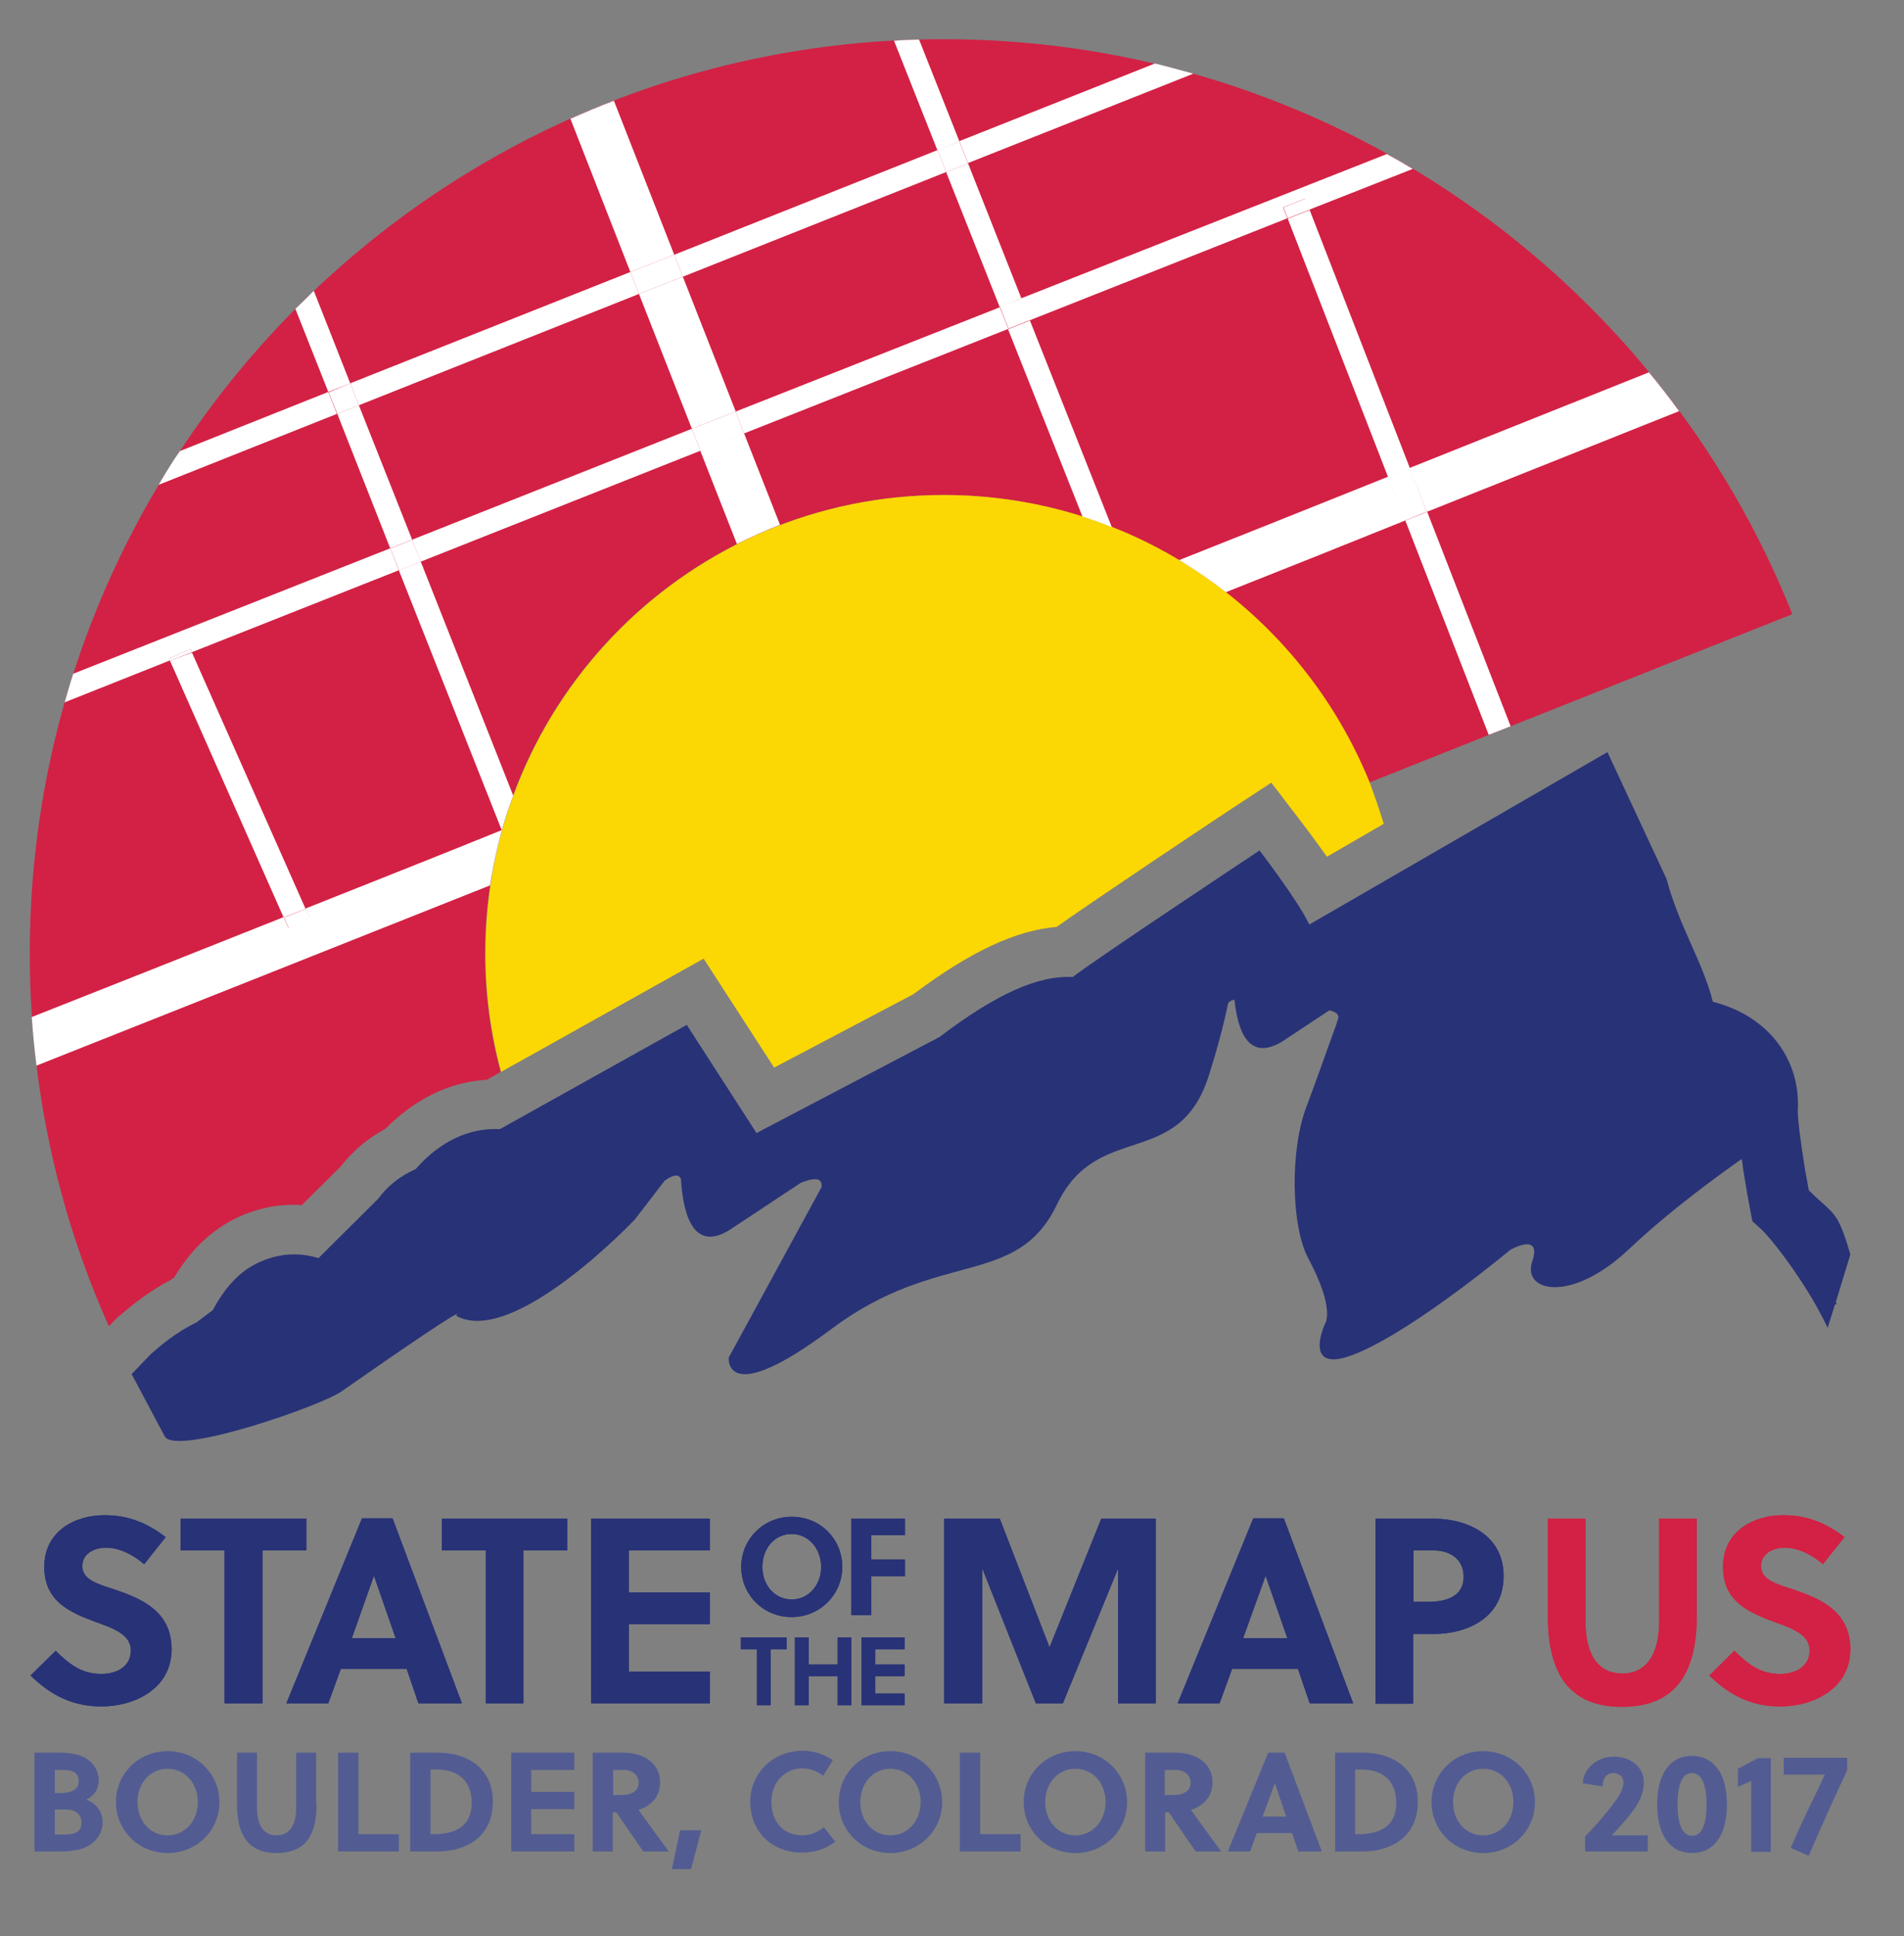<svg class="sun" version="1.1" id="Layer_1" xmlns="http://www.w3.org/2000/svg" xmlns:xlink="http://www.w3.org/1999/xlink" x="0px" y="0px" width="486px" height="494px" viewBox="0 0 486 494" enable-background="new 0 0 486 494" xml:space="preserve">
<rect x="0" y="0" width="486" height="494" fill="#808080" stroke="none"/>
<path fill="#D22144" d="M30.8,335.5c2.4-2.1,7.1-6,12.9-9c0.2-0.2,0.5-0.4,0.8-0.6c3-5,9.3-13.8,21.3-17.2c3-0.9,6.1-1.3,9.2-1.3
	c0.7,0,1.3,0,2,0.1l10-9.9c1.6-2.1,3.5-4,5.5-5.7c1.9-1.5,3.9-2.8,6-4c7.4-7.5,16.4-11.9,25.8-12.4l3.5-2c-2.6-9.6-4-19.8-4-30.2
	c0-64.6,52.4-117,117-117c49.2,0,91.3,30.4,108.6,73.4l108.1-43C423.2,70.7,339.1,10,240.9,10C112,10,7.6,114.4,7.6,243.3
	c0,33.9,7.2,66.1,20.2,95.1l2-2.1L30.8,335.5z"></path>
<path class="sun" id="sun" fill="#FBD703" d="M240.9,126.3c-64.6,0-117,52.4-117,117c0,10.5,1.4,20.6,4,30.2l51.7-28.9l18,27.8l35.5-18.7
	c14.6-10.9,26.1-16.3,36.6-17.2c10.9-7.7,38.7-26.2,44.9-30.3l9.9-6.5l7.2,9.4c0.9,1.2,3.9,5.1,7,9.5l14.5-8.4
	c-1.1-3.6-2.3-7.1-3.6-10.6C332.2,156.7,290.1,126.3,240.9,126.3" >
    <!-- <animateTransform attributeName="transform"
                        additive="sum"
                      attributeType="XML"
                      type="scale"
                      from="0 0"
                      to="1 1"
                      dur="2s"
                      repeatCount="indefinite"
                      /> -->
</path>
<path fill="#283277" d="M461.7,303.7c-0.3-1.7-0.6-3.4-0.9-4.9c-1.3-8-2-13.8-1.9-15.6c0.4-7.8-2.4-15-8-20.3
	c-3.6-3.4-8.2-5.9-13.7-7.3c-2.5-10.1-8.6-19.2-11.8-31.3l-15.1-32.4l-76.1,44c-2.8-6-12.7-18.9-12.7-18.9s-42.4,28.1-47.7,32.3
	c-8.8-0.5-19.5,4.3-34,15.3l-46.7,24.5l-17.8-27.6l-47.7,26.6c-7.8-0.4-15.3,3.1-21.5,10.2c-2,0.9-3.9,2-5.6,3.4
	c-1.5,1.2-2.8,2.6-4,4.2L81.3,321c-3.9-1.2-8-1.3-12-0.1c-7.8,2.2-12,7.9-15,13.4c-2,1.5-3.5,2.6-4.1,3.1c-5.1,2.4-9.3,6-11,7.5
	l-0.6,0.5l-5,5.2l8.4,15.8l0.1,0.2c3.4,4.8,40.1-8,45.1-11.6c14.9-10.4,32-22.1,29.2-19.3c14.6,8.2,45.6-24.5,45.6-24.5l7.7-10
	c2.7-1.9,3.7-1.3,4.1-0.4c0.6,9.6,3.4,18.5,12.3,13.1l18.3-12.1c3-1.2,5.6-1.6,5.3,1.1l-23.7,43.5c0,0-1.3,13.3,26.2-7.3
	c27.5-20.6,47.3-10.3,57.6-31.8c10.3-21.5,30.9-8.6,38.7-32.7c2.1-6.6,3.8-12.9,5-18.7c0.5-0.5,1-0.8,1.6-0.8
	c0.9,8.6,3.9,15.6,12.1,10.7l12.1-8c1.5,0.3,2.9,1,2.1,2.6c-0.2,0.3-0.2,0.4-0.1,0.4c-3,8.3-6,16.8-7.8,21.5
	c-4.3,11.2-3.9,30.6,0.4,38.7c7.1,13.2,4.3,16.8,4.3,16.8s-6.4,13.8,8.6,7.3c15-6.4,38.7-26.2,38.7-26.2s8.2-4.7,5.6,3
	c-2.6,7.7,9.9,10.7,24.5-3c10.8-10.2,23.3-19.2,29-23.2c0.1,1,0.3,2,0.4,3c0.7,4.4,1.4,8.3,1.8,10.3l0.5,2.6l2,1.8
	c2.8,2.5,9.5,11.3,14.2,19.6c1.1,2,2.2,4,3,5.8l1.9-6l0.4,0c-0.1-0.2-0.1-0.4-0.2-0.6l3.7-12.1C469,308.5,468,310,461.7,303.7"></path>
<path fill="#283277" d="M27.1,394.9c-3.2,0-6.1,1.6-6.1,4.7c0,3.6,4.4,4.7,8.1,5.9c6.7,2.3,14.7,5.4,14.7,15.3
	c0,10.2-9.6,14.6-17.9,14.6c-7.3,0-12.9-2.8-18.1-7.9l6.4-6.3c3.8,3.7,6.8,5.9,11.7,5.9c3.8,0,7.5-1.8,7.5-6c0-4-4.3-5.6-9.1-7.3
	c-6.1-2.3-13-5-13-14c0-9,7.6-13.2,15.4-13.2c6.1,0,10.9,2,15.6,5.6l-5.5,6.9C34.2,396.9,30.7,394.9,27.1,394.9"></path>
<polygon fill="#283277" points="67,395.6 67,434.6 57.3,434.6 57.3,395.6 46.1,395.6 46.1,387.5 78.2,387.5 78.2,395.6 "></polygon>
<path fill="#283277" d="M106.8,434.6l-3-8.8H87l-3.2,8.8H73.1l19.3-47.2h7.8l17.7,47.2H106.8z M89.8,418H101l-5.5-15.8h-0.1
	L89.8,418z"></path>
<polygon fill="#283277" points="133.6,395.6 133.6,434.6 124,434.6 124,395.6 112.8,395.6 112.8,387.5 144.8,387.5 144.8,395.6 "></polygon>
<polygon fill="#283277" points="150.9,434.6 150.9,387.5 181.2,387.5 181.2,395.6 160.5,395.6 160.5,406.3 181.2,406.3 181.2,414.4
	160.5,414.4 160.5,426.5 181.2,426.5 181.2,434.6 "></polygon>
<path fill="#283277" d="M202.1,412.6c-7.3,0-12.9-5.7-12.9-12.8c0-7,5.6-12.8,12.9-12.8c7.3,0,12.9,5.7,12.9,12.8
	C215,406.8,209.3,412.6,202.1,412.6 M202.1,391.4c-4.4,0-7.5,3.7-7.5,8.4s3.2,8.3,7.5,8.3c4.3,0,7.5-3.7,7.5-8.3
	S206.4,391.4,202.1,391.4"></path>
<polygon fill="#283277" points="222.4,402.2 222.4,412.1 217.3,412.1 217.3,387.5 231,387.5 231,391.7 222.4,391.7 222.4,397.9
	231,397.9 231,402.2 "></polygon>
<polygon fill="#283277" points="196.7,420.8 196.7,435.1 193.2,435.1 193.2,420.8 189.1,420.8 189.1,417.8 200.8,417.8 200.8,420.8
	"></polygon>
<polygon fill="#283277" points="213.8,435.1 213.8,427.7 206.4,427.7 206.4,435.1 202.9,435.1 202.9,417.8 206.4,417.8 206.4,424.7
	213.8,424.7 213.8,417.8 217.3,417.8 217.3,435.1 "></polygon>
<polygon fill="#283277" points="219.9,435.1 219.9,417.8 230.9,417.8 230.9,420.8 223.4,420.8 223.4,424.7 230.9,424.7 230.9,427.7
	223.4,427.7 223.4,432.1 230.9,432.1 230.9,435.1 "></polygon>
<polygon fill="#283277" points="271.3,434.6 264.4,434.6 250.7,400.1 250.7,434.6 241,434.6 241,387.5 255.2,387.5 267.9,420.3
	281.1,387.5 295,387.5 295,434.6 285.4,434.6 285.4,400.2 "></polygon>
<path fill="#283277" d="M334.3,434.6l-3-8.8h-16.8l-3.2,8.8h-10.7l19.3-47.2h7.8l17.7,47.2H334.3z M317.3,418h11.3l-5.5-15.8h-0.1
	L317.3,418z"></path>
<path fill="#283277" d="M366.1,387.5c8,0,17.7,3.9,17.7,14.6c0,10.9-9.6,14.8-17.7,14.8h-5.4v17.8h-9.6v-47.2H366.1z M360.8,408.7
	h3.8c5.1,0,9-1.7,9-6.4c0-4.2-3.1-6.7-7.7-6.7h-5.1V408.7z"></path>
<path fill="#D22144" d="M433.1,412.4c0,14.8-5.7,23.1-19.1,23.1c-13.2,0-18.9-8.2-18.9-23.1v-24.9h9.6v26.2c0,9,3.6,13.3,9.4,13.3
	c5.7,0,9.4-4.3,9.4-13.3v-26.2h9.6V412.4z"></path>
<path fill="#D22144" d="M455.6,394.9c-3.2,0-6.1,1.6-6.1,4.7c0,3.6,4.4,4.7,8.1,5.9c6.7,2.3,14.7,5.4,14.7,15.3
	c0,10.2-9.6,14.6-17.9,14.6c-7.3,0-12.9-2.8-18.1-7.9l6.4-6.3c3.8,3.7,6.8,5.9,11.7,5.9c3.8,0,7.5-1.8,7.5-6c0-4-4.3-5.6-9.1-7.3
	c-6.1-2.3-13-5-13-14c0-9,7.6-13.2,15.4-13.2c6.1,0,10.9,2,15.6,5.6l-5.5,6.9C462.7,396.9,459.2,394.9,455.6,394.9"></path>
<path fill="#283277" d="M27.1,394.9c-3.2,0-6.1,1.6-6.1,4.7c0,3.6,4.4,4.7,8.1,5.9c6.7,2.3,14.7,5.4,14.7,15.3
	c0,10.2-9.6,14.6-17.9,14.6c-7.3,0-12.9-2.8-18.1-7.9l6.4-6.3c3.8,3.7,6.8,5.9,11.7,5.9c3.8,0,7.5-1.8,7.5-6c0-4-4.3-5.6-9.1-7.3
	c-6.1-2.3-13-5-13-14c0-9,7.6-13.2,15.4-13.2c6.1,0,10.9,2,15.6,5.6l-5.5,6.9C34.2,396.9,30.7,394.9,27.1,394.9"></path>
<polygon fill="#283277" points="67,395.6 67,434.6 57.3,434.6 57.3,395.6 46.1,395.6 46.1,387.5 78.2,387.5 78.2,395.6 "></polygon>
<path fill="#283277" d="M106.8,434.6l-3-8.8H87l-3.2,8.8H73.1l19.3-47.2h7.8l17.7,47.2H106.8z M89.8,418H101l-5.5-15.8h-0.1
	L89.8,418z"></path>
<polygon fill="#283277" points="133.6,395.6 133.6,434.6 124,434.6 124,395.6 112.8,395.6 112.8,387.5 144.8,387.5 144.8,395.6 "></polygon>
<polygon fill="#283277" points="150.9,434.6 150.9,387.5 181.2,387.5 181.2,395.6 160.5,395.6 160.5,406.3 181.2,406.3 181.2,414.4
	160.5,414.4 160.5,426.5 181.2,426.5 181.2,434.6 "></polygon>
<path fill="#283277" d="M202.1,412.6c-7.3,0-12.9-5.7-12.9-12.8c0-7,5.6-12.8,12.9-12.8c7.3,0,12.9,5.7,12.9,12.8
	C215,406.8,209.3,412.6,202.1,412.6 M202.1,391.4c-4.4,0-7.5,3.7-7.5,8.4s3.2,8.3,7.5,8.3c4.3,0,7.5-3.7,7.5-8.3
	S206.4,391.4,202.1,391.4"></path>
<polygon fill="#283277" points="222.4,402.2 222.4,412.1 217.3,412.1 217.3,387.5 231,387.5 231,391.7 222.4,391.7 222.4,397.9
	231,397.9 231,402.2 "></polygon>
<polygon fill="#283277" points="196.7,420.8 196.7,435.1 193.2,435.1 193.2,420.8 189.1,420.8 189.1,417.8 200.8,417.8 200.8,420.8
	"></polygon>
<polygon fill="#283277" points="213.8,435.1 213.8,427.7 206.4,427.7 206.4,435.1 202.9,435.1 202.9,417.8 206.4,417.8 206.4,424.7
	213.8,424.7 213.8,417.8 217.3,417.8 217.3,435.1 "></polygon>
<polygon fill="#283277" points="219.9,435.1 219.9,417.8 230.9,417.8 230.9,420.8 223.4,420.8 223.4,424.7 230.9,424.7 230.9,427.7
	223.4,427.7 223.4,432.1 230.9,432.1 230.9,435.1 "></polygon>
<polygon fill="#283277" points="271.3,434.6 264.4,434.6 250.7,400.1 250.7,434.6 241,434.6 241,387.5 255.2,387.5 267.9,420.3
	281.1,387.5 295,387.5 295,434.6 285.4,434.6 285.4,400.2 "></polygon>
<path fill="#283277" d="M334.3,434.6l-3-8.8h-16.8l-3.2,8.8h-10.7l19.3-47.2h7.8l17.7,47.2H334.3z M317.3,418h11.3l-5.5-15.8h-0.1
	L317.3,418z"></path>
<path fill="#283277" d="M366.1,387.5c8,0,17.7,3.9,17.7,14.6c0,10.9-9.6,14.8-17.7,14.8h-5.4v17.8h-9.6v-47.2H366.1z M360.8,408.7
	h3.8c5.1,0,9-1.7,9-6.4c0-4.2-3.1-6.7-7.7-6.7h-5.1V408.7z"></path>
<path fill="#D22144" d="M433.1,412.4c0,14.8-5.7,23.1-19.1,23.1c-13.2,0-18.9-8.2-18.9-23.1v-24.9h9.6v26.2c0,9,3.6,13.3,9.4,13.3
	c5.7,0,9.4-4.3,9.4-13.3v-26.2h9.6V412.4z"></path>
<path fill="#D22144" d="M455.6,394.9c-3.2,0-6.1,1.6-6.1,4.7c0,3.6,4.4,4.7,8.1,5.9c6.7,2.3,14.7,5.4,14.7,15.3
	c0,10.2-9.6,14.6-17.9,14.6c-7.3,0-12.9-2.8-18.1-7.9l6.4-6.3c3.8,3.7,6.8,5.9,11.7,5.9c3.8,0,7.5-1.8,7.5-6c0-4-4.3-5.6-9.1-7.3
	c-6.1-2.3-13-5-13-14c0-9,7.6-13.2,15.4-13.2c6.1,0,10.9,2,15.6,5.6l-5.5,6.9C462.7,396.9,459.2,394.9,455.6,394.9"></path>
<path fill="#525C93" d="M15.4,447.2c2.4,0,5,0.4,6.8,1.6c1.9,1.3,3,3.2,3,5.5c0,2.1-1.1,3.9-3.2,4.9c2.6,0.9,4.2,3.1,4.2,5.7
	c0,3-1.8,5.3-4.5,6.5c-1.9,0.8-4.4,1-6.6,1H8.8v-25.2H15.4z M14,457.5h1.4c3,0,4.7-1,4.7-3c0-1.2-0.5-1.9-1.1-2.3
	c-1-0.6-2.4-0.6-4-0.6h-1V457.5z M14,468.1h1.2c1.5,0,3.1,0,4.2-0.5c0.9-0.5,1.4-1.2,1.4-2.5c0-2.1-1.4-3.4-3.9-3.4H14V468.1z"></path>
<path fill="#525C93" d="M42.8,472.8c-7.5,0-13.2-5.8-13.2-13c0-7.2,5.7-13,13.2-13c7.4,0,13.2,5.8,13.2,13
	C56,467,50.3,472.8,42.8,472.8 M42.8,451.3c-4.5,0-7.7,3.7-7.7,8.5c0,4.8,3.2,8.5,7.7,8.5c4.4,0,7.7-3.7,7.7-8.5
	C50.5,455,47.2,451.3,42.8,451.3"></path>
<path fill="#525C93" d="M80.8,460.5c0,7.9-3,12.3-10.2,12.3c-7,0-10.1-4.4-10.1-12.3v-13.3h5.1v14c0,4.8,1.9,7.1,5,7.1
	c3.1,0,5-2.3,5-7.1v-14h5.1V460.5z"></path>
<polygon fill="#525C93" points="86.3,472.4 86.3,447.2 91.5,447.2 91.5,468 101.8,468 101.8,472.4 "></polygon>
<path fill="#525C93" d="M104.7,447.2h7.3c6.5,0,13.8,3.4,13.8,12.5c0,9.3-7.2,12.7-14.1,12.7h-7V447.2z M109.9,468h0.6
	c5.9,0,9.9-2.1,9.9-8c0-5.5-3.3-8.5-8.9-8.5h-1.6V468z"></path>
<polygon fill="#525C93" points="130.5,472.4 130.5,447.2 146.6,447.2 146.6,451.6 135.6,451.6 135.6,457.2 146.6,457.2 146.6,461.6
	135.6,461.6 135.6,468 146.6,468 146.6,472.4 "></polygon>
<path fill="#525C93" d="M159.3,447.2c4.1,0,9.2,2.1,9.2,7.6c0,3.9-2.7,6.1-5.5,7c2.2,3.1,6,8.3,7.7,10.6h-6.5l-6.9-10h-0.9v10h-5.1
	v-25.2H159.3z M156.5,458h2c2.6,0,4.5-0.9,4.5-3.1c0-2-1.5-3.3-3.8-3.3h-2.7V458z"></path>
<polygon fill="#525C93" points="176.4,476.9 171.5,476.9 173.6,467 179,467 "></polygon>
<path fill="#525C93" d="M204.9,468.3c1.9,0,3.8-0.8,5.4-2.1l2.9,3.7c-2.4,1.9-5.4,2.8-8.5,2.8c-7.6,0-13.2-5.3-13.2-13
	c0-7.4,6-13,13.4-13c2.9,0,5.3,0.9,7.7,2.4l-2.5,4c-1.5-1.2-3.3-1.9-5.3-1.9c-4.6,0-7.9,3.7-7.9,8.5
	C196.9,464.8,199.9,468.3,204.9,468.3"></path>
<path fill="#525C93" d="M227.3,472.8c-7.5,0-13.2-5.8-13.2-13c0-7.2,5.7-13,13.2-13c7.4,0,13.2,5.8,13.2,13
	C240.5,467,234.7,472.8,227.3,472.8 M227.3,451.3c-4.5,0-7.7,3.7-7.7,8.5c0,4.8,3.2,8.5,7.7,8.5c4.4,0,7.7-3.7,7.7-8.5
	C235,455,231.7,451.3,227.3,451.3"></path>
<polygon fill="#525C93" points="245,472.4 245,447.2 250.2,447.2 250.2,468 260.5,468 260.5,472.4 "></polygon>
<path fill="#525C93" d="M274.5,472.8c-7.5,0-13.2-5.8-13.2-13c0-7.2,5.7-13,13.2-13c7.4,0,13.2,5.8,13.2,13
	C287.7,467,282,472.8,274.5,472.8 M274.5,451.3c-4.5,0-7.7,3.7-7.7,8.5c0,4.8,3.2,8.5,7.7,8.5c4.4,0,7.7-3.7,7.7-8.5
	C282.2,455,279,451.3,274.5,451.3"></path>
<path fill="#525C93" d="M300.3,447.2c4.1,0,9.2,2.1,9.2,7.6c0,3.9-2.7,6.1-5.5,7c2.2,3.1,6,8.3,7.7,10.6h-6.5l-6.9-10h-0.9v10h-5.1
	v-25.2H300.3z M297.4,458h2c2.6,0,4.5-0.9,4.5-3.1c0-2-1.5-3.3-3.9-3.3h-2.7V458z"></path>
<path fill="#525C93" d="M331.4,472.4l-1.6-4.7h-9l-1.7,4.7h-5.7l10.3-25.2h4.2l9.5,25.2H331.4z M322.3,463.5h6l-2.9-8.5h0
	L322.3,463.5z"></path>
<path fill="#525C93" d="M340.8,447.2h7.3c6.5,0,13.8,3.4,13.8,12.5c0,9.3-7.2,12.7-14.1,12.7h-7V447.2z M345.9,468h0.6
	c5.9,0,9.9-2.1,9.9-8c0-5.5-3.3-8.5-8.9-8.5h-1.6V468z"></path>
<path fill="#525C93" d="M378.6,472.8c-7.5,0-13.2-5.8-13.2-13c0-7.2,5.7-13,13.2-13c7.4,0,13.2,5.8,13.2,13
	C391.8,467,386.1,472.8,378.6,472.8 M378.6,451.3c-4.5,0-7.7,3.7-7.7,8.5c0,4.8,3.2,8.5,7.7,8.5c4.4,0,7.7-3.7,7.7-8.5
	C386.3,455,383.1,451.3,378.6,451.3"></path>
<path fill="#525C93" d="M420.6,472.4h-16v-3.8c2.8-2.9,6-6.6,8.1-9.6c0.9-1.3,1.7-2.8,1.7-4.2c0-1.5-1.1-2.4-2.6-2.4
	c-1.7,0-2.7,1.3-2.7,3.4l-5.1-0.8c0.3-4.1,3.9-6.8,7.9-6.8c4,0,7.7,2.4,7.7,6.6c0,2.4-1,4.7-2.4,6.7c-1.7,2.4-3.8,4.7-5.8,6.8h9.2
	V472.4z"></path>
<path fill="#525C93" d="M440.8,460.4c0,7.7-3.2,12.4-8.9,12.4c-5.7,0-8.9-4.7-8.9-12.4s3.2-12.4,8.9-12.4
	C437.6,448.1,440.8,452.7,440.8,460.4 M428.2,460.4c0,5.4,1.4,8,3.7,8c2.4,0,3.7-2.6,3.7-8s-1.4-8-3.7-8
	C429.5,452.4,428.2,455,428.2,460.4"></path>
<path fill="#525C93" d="M447,472.4v-18c-1.1,0.5-2.4,1.1-3.4,1.5v-4.6c1.5-0.8,3.4-1.8,5.1-2.7h3.3v23.9H447z"></path>
<path fill="#525C93" d="M471.5,451.7c-2.9,6.1-7.2,15.6-9.8,21.8l-4.6-2c3.2-7.6,6.8-14.5,8.7-18.7h-10.5v-4.3h16.2V451.7z"></path>
<path fill="none" d="M40.5,123.7c-9,15-16.3,31.2-21.8,48.2l0,0C24.2,154.9,31.5,138.8,40.5,123.7L40.5,123.7z"></path>
<path fill="none" d="M68.1,308.1c2.3-0.5,4.6-0.7,7-0.7c0,0,0,0,0,0C72.7,307.4,70.4,307.6,68.1,308.1z"></path>
<path fill="none" d="M289.1,147.7c4-1.6,8-3.2,11.9-4.8c-5.5-3.3-11.2-6.1-17.2-8.5L289.1,147.7z"></path>
<path fill="none" d="M44.5,325.9c-0.3,0.2-0.6,0.4-0.8,0.6c-5.9,3-10.6,6.9-12.9,9l-0.9,0.8l-1.6,1.6l1.6-1.6l0.9-0.8
	c2.4-2.1,7.1-6,12.9-9C43.9,326.3,44.2,326.1,44.5,325.9c2.8-4.7,8.4-12.5,18.9-16.4C52.9,313.3,47.3,321.2,44.5,325.9z"></path>
<path fill="none" d="M7.6,243.3c0-22.2,3.1-43.7,8.9-64l0,0C10.7,199.6,7.6,221.1,7.6,243.3c0,5.5,0.2,10.9,0.6,16.3c0,0,0,0,0,0
	C7.8,254.2,7.6,248.8,7.6,243.3z"></path>
<path fill="none" d="M63.7,309.4C63.7,309.4,63.6,309.4,63.7,309.4C63.6,309.4,63.7,309.4,63.7,309.4z"></path>
<path fill="none" d="M9.4,272c1.7,13.9,4.7,27.5,8.7,40.5C14,299.5,11.1,285.9,9.4,272C9.4,272,9.4,272,9.4,272z"></path>
<path fill="none" d="M304.6,18.8c17.4,4.9,33.9,11.8,49.4,20.4l0,0C338.5,30.6,322,23.7,304.6,18.8L304.6,18.8z"></path>
<path fill="none" d="M388.4,62.6c2.9,2.4,5.8,4.8,8.6,7.3C394.1,67.4,391.3,64.9,388.4,62.6z"></path>
<path fill="none" d="M385.4,60.2c-7.9-6.2-16.1-11.9-24.8-17.1l0,0C369.3,48.2,377.5,54,385.4,60.2z"></path>
<path fill="none" d="M199.1,134L199.1,134c13-5,27.1-7.7,41.8-7.7c0,0,0,0,0,0C226.2,126.3,212.1,129,199.1,134z"></path>
<path fill="none" d="M92.5,291.9c-2,1.7-3.9,3.6-5.5,5.7l-10,9.9c-0.6,0-1.3-0.1-1.9-0.1c0.6,0,1.3,0,1.9,0.1l10-9.9
	C88.6,295.5,90.5,293.6,92.5,291.9c1.9-1.5,3.9-2.8,6-4c1.4-1.4,2.8-2.7,4.2-3.8c-1.5,1.2-2.9,2.4-4.2,3.8
	C96.4,289,94.4,290.4,92.5,291.9z"></path>
<path fill="none" d="M349.5,199.7L349.5,199.7c-3.2-8.1-7.4-15.7-12.2-22.8C342.1,184,346.2,191.6,349.5,199.7z"></path>
<path fill="none" d="M66.2,88.7c-7.4,8.3-14.2,17.2-20.3,26.5l0,0C52.1,105.8,58.9,97,66.2,88.7z"></path>
<path fill="none" d="M131,202.9L131,202.9c10.3-27.9,30.8-50.8,57.1-64.1v0C161.8,152.1,141.3,175,131,202.9z"></path>
<path fill="none" d="M294.8,16.3c-17.3-4.1-35.4-6.3-53.9-6.3c0,0,0,0,0,0C259.4,10,277.5,12.2,294.8,16.3L294.8,16.3z"></path>
<path fill="none" d="M123.9,243.3c0,10.5,1.4,20.6,4,30.2l-3.5,2c-3.5,0.2-6.9,0.9-10.2,2.1c3.3-1.2,6.7-1.9,10.2-2.1l3.5-2
	C125.3,263.9,123.9,253.8,123.9,243.3c0-5.9,0.4-11.7,1.3-17.3c0,0,0,0,0,0C124.3,231.6,123.9,237.4,123.9,243.3z"></path>
<path fill="#FFFFFF" d="M276.3,131.8c2.5,0.8,5.1,1.7,7.5,2.7l0,0C281.4,133.5,278.9,132.6,276.3,131.8L276.3,131.8z"></path>
<polygon fill="#FFFFFF" points="241.5,43.9 255.2,78.4 260.7,76.1 247.1,41.7 "></polygon>
<path fill="#FFFFFF" d="M234.6,10.1L234.6,10.1c-2.1,0.1-4.2,0.1-6.4,0.3v0C230.3,10.2,232.4,10.1,234.6,10.1z"></path>
<path fill="#FFFFFF" d="M244.9,36.1l-10.3-26c-2.1,0.1-4.2,0.1-6.4,0.3l11.1,28L244.9,36.1z"></path>
<path fill="#FFFFFF" d="M276.3,131.8c2.5,0.8,5.1,1.7,7.5,2.7l-20.9-52.7l-5.6,2.2L276.3,131.8z"></path>
<path fill="#FFFFFF" d="M354.3,121.7c1.9-0.7,3.7-1.5,5.6-2.2l-25.6-65.9l-5.6,2.2L354.3,121.7z"></path>
<path fill="#FFFFFF" d="M358.7,132.8l21.3,54.7l5.6-2.2l-21.3-54.7C362.4,131.4,360.5,132.1,358.7,132.8z"></path>
<rect x="382.7" y="183.5" fill="#FFFFFF" width="0" height="6"></rect>
<path fill="#FFFFFF" d="M354,39.2c2.2,1.2,4.4,2.5,6.6,3.8l0,0C358.5,41.8,356.3,40.5,354,39.2L354,39.2z"></path>
<path fill="#FFFFFF" d="M18.7,171.9L18.7,171.9c-0.8,2.4-1.5,4.9-2.2,7.3l0,0C17.2,176.8,17.9,174.3,18.7,171.9z"></path>
<path fill="#FFFFFF" d="M43.2,168l5.5-2.4l0.3,0.8l52.8-20.9l-2.2-5.6l-80.9,32c-0.8,2.4-1.5,4.9-2.2,7.3l26.9-10.7L43.2,168z"></path>
<polygon fill="#FFFFFF" points="189.9,110.6 257.4,83.9 255.2,78.4 187.8,105 "></polygon>
<polygon fill="#FFFFFF" points="176.6,109.4 105.2,137.7 107.4,143.3 178.8,115 "></polygon>
<path fill="#FFFFFF" d="M260.7,76.1l2.2,5.6l65.7-26l-1.1-2.8l5.6-2.2l1.1,2.8l26.4-10.4c-2.2-1.3-4.4-2.6-6.6-3.8L260.7,76.1z"></path>
<rect x="256.1" y="77" transform="matrix(-0.368 -0.93 0.93 -0.368 280.081 350.356)" fill="#FFFFFF" width="6" height="6"></rect>
<polygon fill="#FFFFFF" points="327.6,52.9 328.7,55.7 334.3,53.5 333.2,50.7 "></polygon>
<path fill="#FFFFFF" d="M128.1,211.9C128.1,211.9,128.1,211.9,128.1,211.9c0.8-3,1.8-6,2.9-8.9l0,0
	C129.9,205.9,129,208.8,128.1,211.9z"></path>
<path fill="#FFFFFF" d="M75.4,78.8l8.4,21.2l5.6-2.2l-9.3-23.6C78.5,75.8,77,77.3,75.4,78.8z"></path>
<path fill="#FFFFFF" d="M107.4,143.3l-5.6,2.2l26.3,66.4c0,0,0,0,0,0c0.8-3,1.8-6,2.9-8.9L107.4,143.3z"></path>
<polygon fill="#FFFFFF" points="91.6,103.4 86.1,105.6 99.6,139.9 105.2,137.7 "></polygon>
<path fill="#FFFFFF" d="M80.1,74.3L80.1,74.3c-1.6,1.5-3.1,3-4.7,4.6l0,0C77,77.3,78.5,75.8,80.1,74.3z"></path>
<rect x="100.5" y="138.6" transform="matrix(0.93 -0.368 0.368 0.93 -44.834 48.019)" fill="#FFFFFF" width="6" height="6"></rect>
<path fill="#FFFFFF" d="M304.6,18.8L304.6,18.8c-3.2-0.9-6.5-1.8-9.8-2.6l0,0C298.1,17,301.4,17.9,304.6,18.8z"></path>
<path fill="#FFFFFF" d="M45.9,115.1c-1.9,2.8-3.7,5.7-5.4,8.6l0,0C42.3,120.8,44.1,117.9,45.9,115.1L45.9,115.1z"></path>
<path fill="#FFFFFF" d="M304.6,18.8c-3.2-0.9-6.5-1.8-9.8-2.6l-49.9,19.8l2.2,5.6L304.6,18.8z"></path>
<polygon fill="#FFFFFF" points="172.1,65 174.3,70.6 241.5,43.9 239.3,38.3 "></polygon>
<path fill="#FFFFFF" d="M45.9,115.1c-1.9,2.8-3.7,5.7-5.4,8.6l45.5-18.1l-2.2-5.6L45.9,115.1z"></path>
<polygon fill="#FFFFFF" points="160.9,69.4 89.4,97.8 91.6,103.4 163.1,75 "></polygon>
<polygon fill="#FFFFFF" points="241.5,43.9 247.1,41.7 244.9,36.1 239.3,38.3 "></polygon>
<polygon fill="#FFFFFF" points="89.4,97.8 83.9,100.1 86.1,105.6 91.6,103.4 "></polygon>
<path fill="#FFFFFF" d="M43.4,168.6l29,65.5c1.8-0.7,3.7-1.5,5.6-2.2l-29-65.4L43.4,168.6z"></path>
<polygon fill="#FFFFFF" points="48.7,165.6 43.2,168 43.4,168.6 49,166.4 "></polygon>
<path fill="#FFFFFF" d="M188.1,138.8L188.1,138.8c3.6-1.8,7.2-3.4,11-4.9v0C195.3,135.4,191.7,137,188.1,138.8z"></path>
<path fill="#FFFFFF" d="M172.1,65l-15.4-39.3c-3.7,1.4-7.4,3-11.1,4.6l15.3,39.1L172.1,65z"></path>
<path fill="#FFFFFF" d="M188.1,138.8c3.6-1.8,7.2-3.4,11-4.9l-9.2-23.4l-11.2,4.4L188.1,138.8z"></path>
<path fill="#FFFFFF" d="M156.7,25.7L156.7,25.7c-3.7,1.4-7.4,3-11.1,4.6l0,0C149.2,28.7,152.9,27.1,156.7,25.7z"></path>
<polygon fill="#FFFFFF" points="176.6,109.4 187.8,105 174.3,70.6 163.1,75 "></polygon>
<polygon fill="#FFFFFF" points="176.6,109.4 178.8,115 189.9,110.6 187.8,105 "></polygon>
<polygon fill="#FFFFFF" points="160.9,69.4 163.1,75 174.3,70.6 172.1,65 "></polygon>
<path fill="#FFFFFF" d="M128.1,211.9c-1.3,4.6-2.3,9.3-3,14c0,0,0,0,0,0C125.9,221.2,126.9,216.5,128.1,211.9L128.1,211.9z"></path>
<path fill="#FFFFFF" d="M8.2,259.6C8.2,259.6,8.2,259.6,8.2,259.6c0.3,4.2,0.7,8.3,1.2,12.4c0,0,0,0,0,0
	C8.9,267.9,8.5,263.8,8.2,259.6z"></path>
<path fill="#FFFFFF" d="M364.2,130.6c22-8.8,43.6-17.4,64.4-25.7c-2.5-3.4-5-6.6-7.7-9.9c-19.8,7.9-40.3,16.1-61.1,24.4L364.2,130.6
	z"></path>
<path fill="#FFFFFF" d="M301,142.9C301,142.9,301,142.9,301,142.9c4.1,2.5,8.1,5.2,11.9,8.2c0,0,0,0,0,0
	C309.1,148.2,305.2,145.4,301,142.9z"></path>
<path fill="#FFFFFF" d="M78,231.8l1.1,2.5l-5.5,2.4l-1.2-2.7c-23.1,9.2-44.8,17.8-64.3,25.5c0.3,4.2,0.7,8.3,1.2,12.4
	c33.3-13.2,72.8-28.9,115.8-46c0.7-4.8,1.7-9.5,3-14l0-0.1C110.8,218.8,94.1,225.4,78,231.8z"></path>
<path fill="#FFFFFF" d="M421,95c2.6,3.2,5.2,6.5,7.7,9.9c0,0,0,0,0,0C426.2,101.5,423.6,98.3,421,95L421,95z"></path>
<path fill="#FFFFFF" d="M301,142.9c4.1,2.5,8.1,5.2,11.9,8.2c15.4-6.1,30.7-12.2,45.8-18.3l-4.3-11.2
	C336.7,128.7,318.9,135.8,301,142.9z"></path>
<path fill="#FFFFFF" d="M359.9,119.4c-1.9,0.7-3.7,1.5-5.6,2.2l4.3,11.2c1.9-0.7,3.7-1.5,5.6-2.2L359.9,119.4z"></path>
<path fill="#FFFFFF" d="M128.1,211.9C128.1,211.9,128.1,211.9,128.1,211.9L128.1,211.9C128.1,211.9,128.1,211.9,128.1,211.9
	C128.1,211.9,128.1,211.9,128.1,211.9z"></path>
<path fill="#FFFFFF" d="M128.1,211.9L128.1,211.9C128.1,211.9,128.1,211.9,128.1,211.9C128.1,211.9,128.1,211.9,128.1,211.9z"></path>
<path fill="#FFFFFF" d="M73.7,236.8l5.5-2.4l-1.1-2.5c-1.9,0.7-3.7,1.5-5.6,2.2L73.7,236.8z"></path>
</svg>
